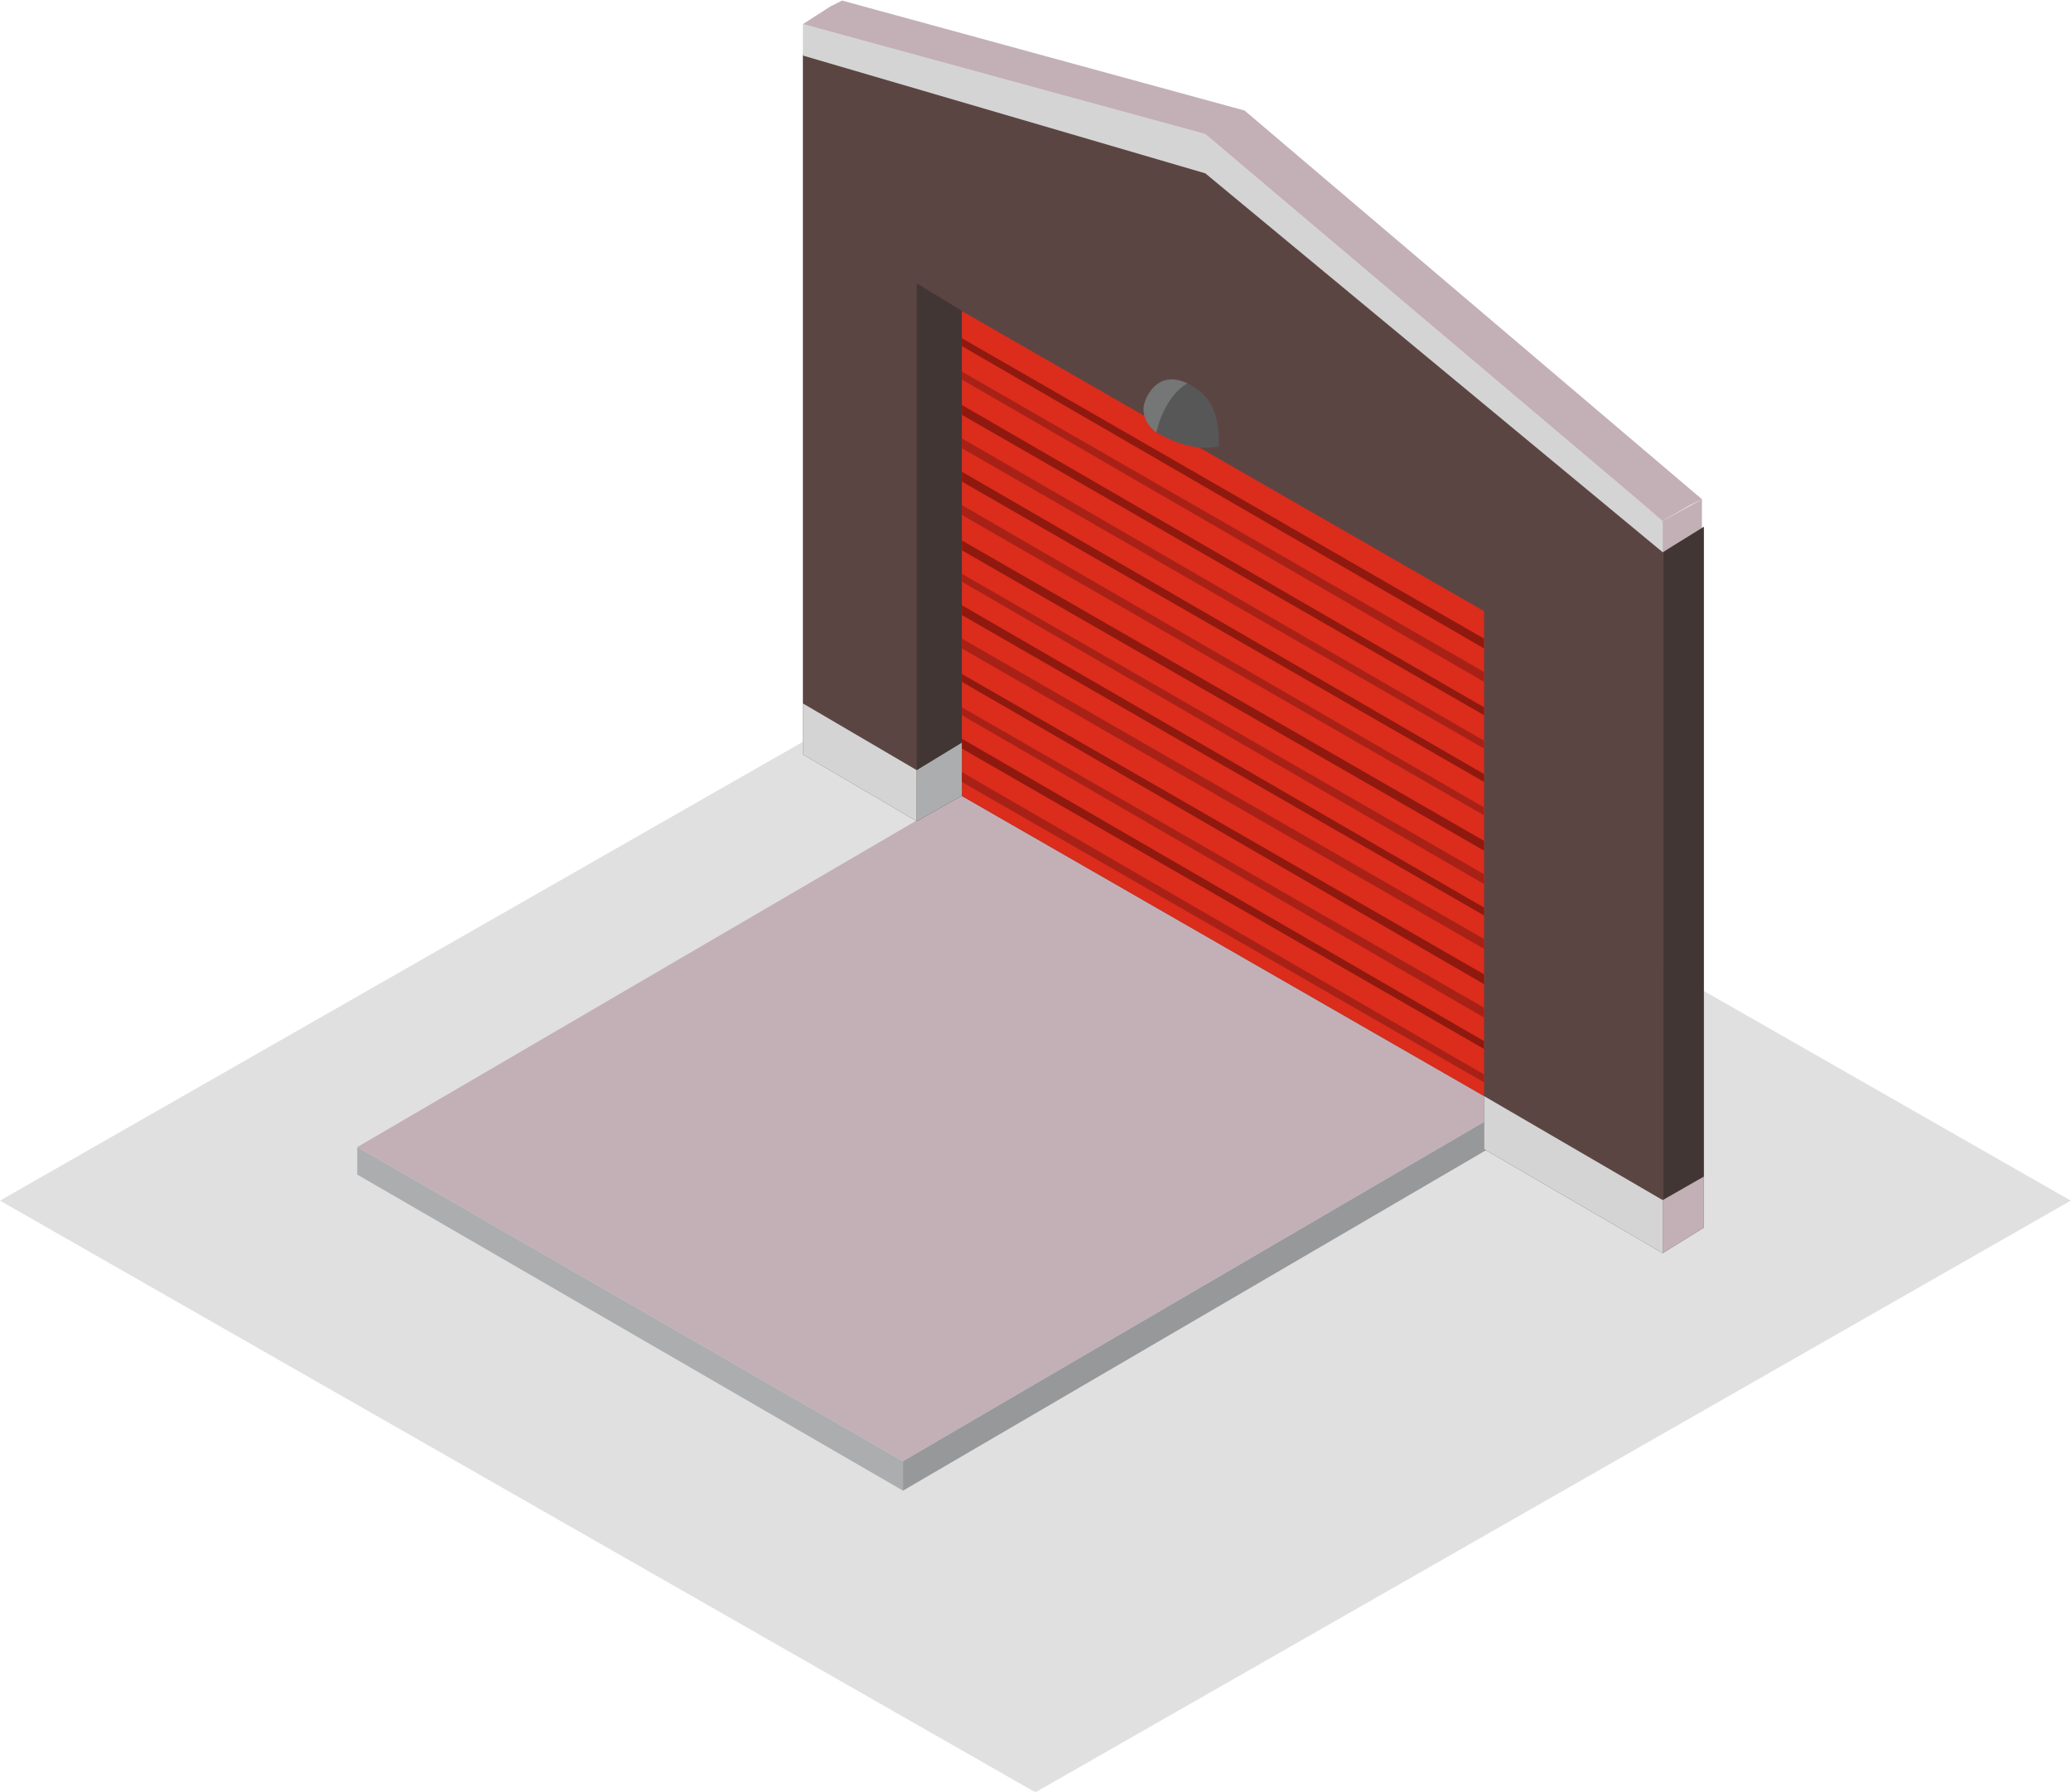 <?xml version="1.0" encoding="UTF-8"?>
<!DOCTYPE svg PUBLIC "-//W3C//DTD SVG 1.1//EN" "http://www.w3.org/Graphics/SVG/1.1/DTD/svg11.dtd">
<!-- Creator: CorelDRAW X8 -->
<svg xmlns="http://www.w3.org/2000/svg" xml:space="preserve" width="19.135mm" height="16.552mm" version="1.1" style="shape-rendering:geometricPrecision; text-rendering:geometricPrecision; image-rendering:optimizeQuality; fill-rule:evenodd; clip-rule:evenodd"
viewBox="0 0 1055 912"
 xmlns:xlink="http://www.w3.org/1999/xlink">
 <defs>
  <style type="text/css">
   <![CDATA[
    .fil13 {fill:#C3B0B7}
    .fil0 {fill:#E0E0E0}
    .fil2 {fill:#96989A;fill-rule:nonzero}
    .fil9 {fill:#D4D4D4;fill-rule:nonzero}
    .fil1 {fill:#C3B0B7;fill-rule:nonzero}
    .fil10 {fill:#ACADAE;fill-rule:nonzero}
    .fil3 {fill:#ACADAE;fill-rule:nonzero}
    .fil4 {fill:#5B4543;fill-rule:nonzero}
    .fil8 {fill:#757676;fill-rule:nonzero}
    .fil6 {fill:#423635;fill-rule:nonzero}
    .fil7 {fill:#575757;fill-rule:nonzero}
    .fil11 {fill:#8F190E;fill-rule:nonzero}
    .fil12 {fill:#A82116;fill-rule:nonzero}
    .fil5 {fill:#DB2C1C;fill-rule:nonzero}
   ]]>
  </style>
 </defs>
 <g id="Capa_x0020_1">
  <rect class="fil0" transform="matrix(0.882 -0.504 0.882 0.504 -0.001 611.274)" width="598" height="598"/>
  <polygon class="fil1" points="182,584 460,744 770,563 492,403 "/>
  <polygon class="fil2" points="770,563 770,578 460,759 460,744 "/>
  <polygon class="fil3" points="182,584 182,598 460,759 460,744 "/>
  <g id="_2545273944080">
   <polygon class="fil4" points="847,265 618,79 409,27 409,384 467,418 488,404 756,558 756,585 847,638 "/>
   <polygon class="fil5" points="488,404 756,558 756,311 488,157 "/>
   <polygon class="fil6" points="490,158 467,144 467,418 490,405 "/>
   <path class="fil7" d="M605 195c0,0 -11,5 -16,25 1,0 1,1 2,1 18,10 30,6 30,6 0,-17 -4,-26 -16,-32z"/>
   <path class="fil8" d="M605 195c-17,-8 -22,10 -22,10 0,0 -3,8 6,15 5,-20 16,-25 16,-25z"/>
   <polygon class="fil9" points="409,12 409,28 614,88 847,281 847,265 614,68 "/>
   <polygon class="fil9" points="847,611 847,638 756,585 756,558 "/>
   <polygon class="fil9" points="467,418 467,392 409,358 409,384 "/>
   <polygon class="fil10" points="490,378 467,392 467,418 490,405 "/>
   <polygon class="fil11" points="490,172 490,176 756,330 756,325 "/>
   <polygon class="fil12" points="490,189 490,193 756,347 756,342 "/>
   <polygon class="fil11" points="490,206 490,211 756,364 756,360 "/>
   <polygon class="fil12" points="490,223 490,228 756,381 756,377 "/>
   <polygon class="fil11" points="490,240 490,245 756,398 756,394 "/>
   <polygon class="fil12" points="490,257 490,262 756,415 756,411 "/>
   <polygon class="fil11" points="490,275 490,280 756,433 756,428 "/>
   <polygon class="fil12" points="490,292 490,296 756,450 756,445 "/>
   <polygon class="fil11" points="490,308 490,313 756,466 756,462 "/>
   <polygon class="fil12" points="490,325 490,330 756,483 756,478 "/>
   <polygon class="fil11" points="490,343 490,347 756,501 756,496 "/>
   <polygon class="fil12" points="490,360 490,364 756,518 756,513 "/>
   <polygon class="fil11" points="490,376 490,381 756,534 756,530 "/>
   <polygon class="fil12" points="490,393 490,398 756,551 756,547 "/>
   <path class="fil1" d="M423 3l6 -3 205 56 0 0 233 198 -6 3 -14 8 -233 -197 -205 -56 14 -9zm438 254l-232 -197 0 0 232 197z"/>
   <polygon class="fil13" points="867,270 847,281 847,265 867,254 "/>
   <polygon class="fil6" points="868,268 847,281 847,364 847,556 847,638 868,625 868,543 868,543 "/>
   <polygon class="fil13" points="868,625 868,599 847,611 847,638 "/>
  </g>
 </g>
</svg>
